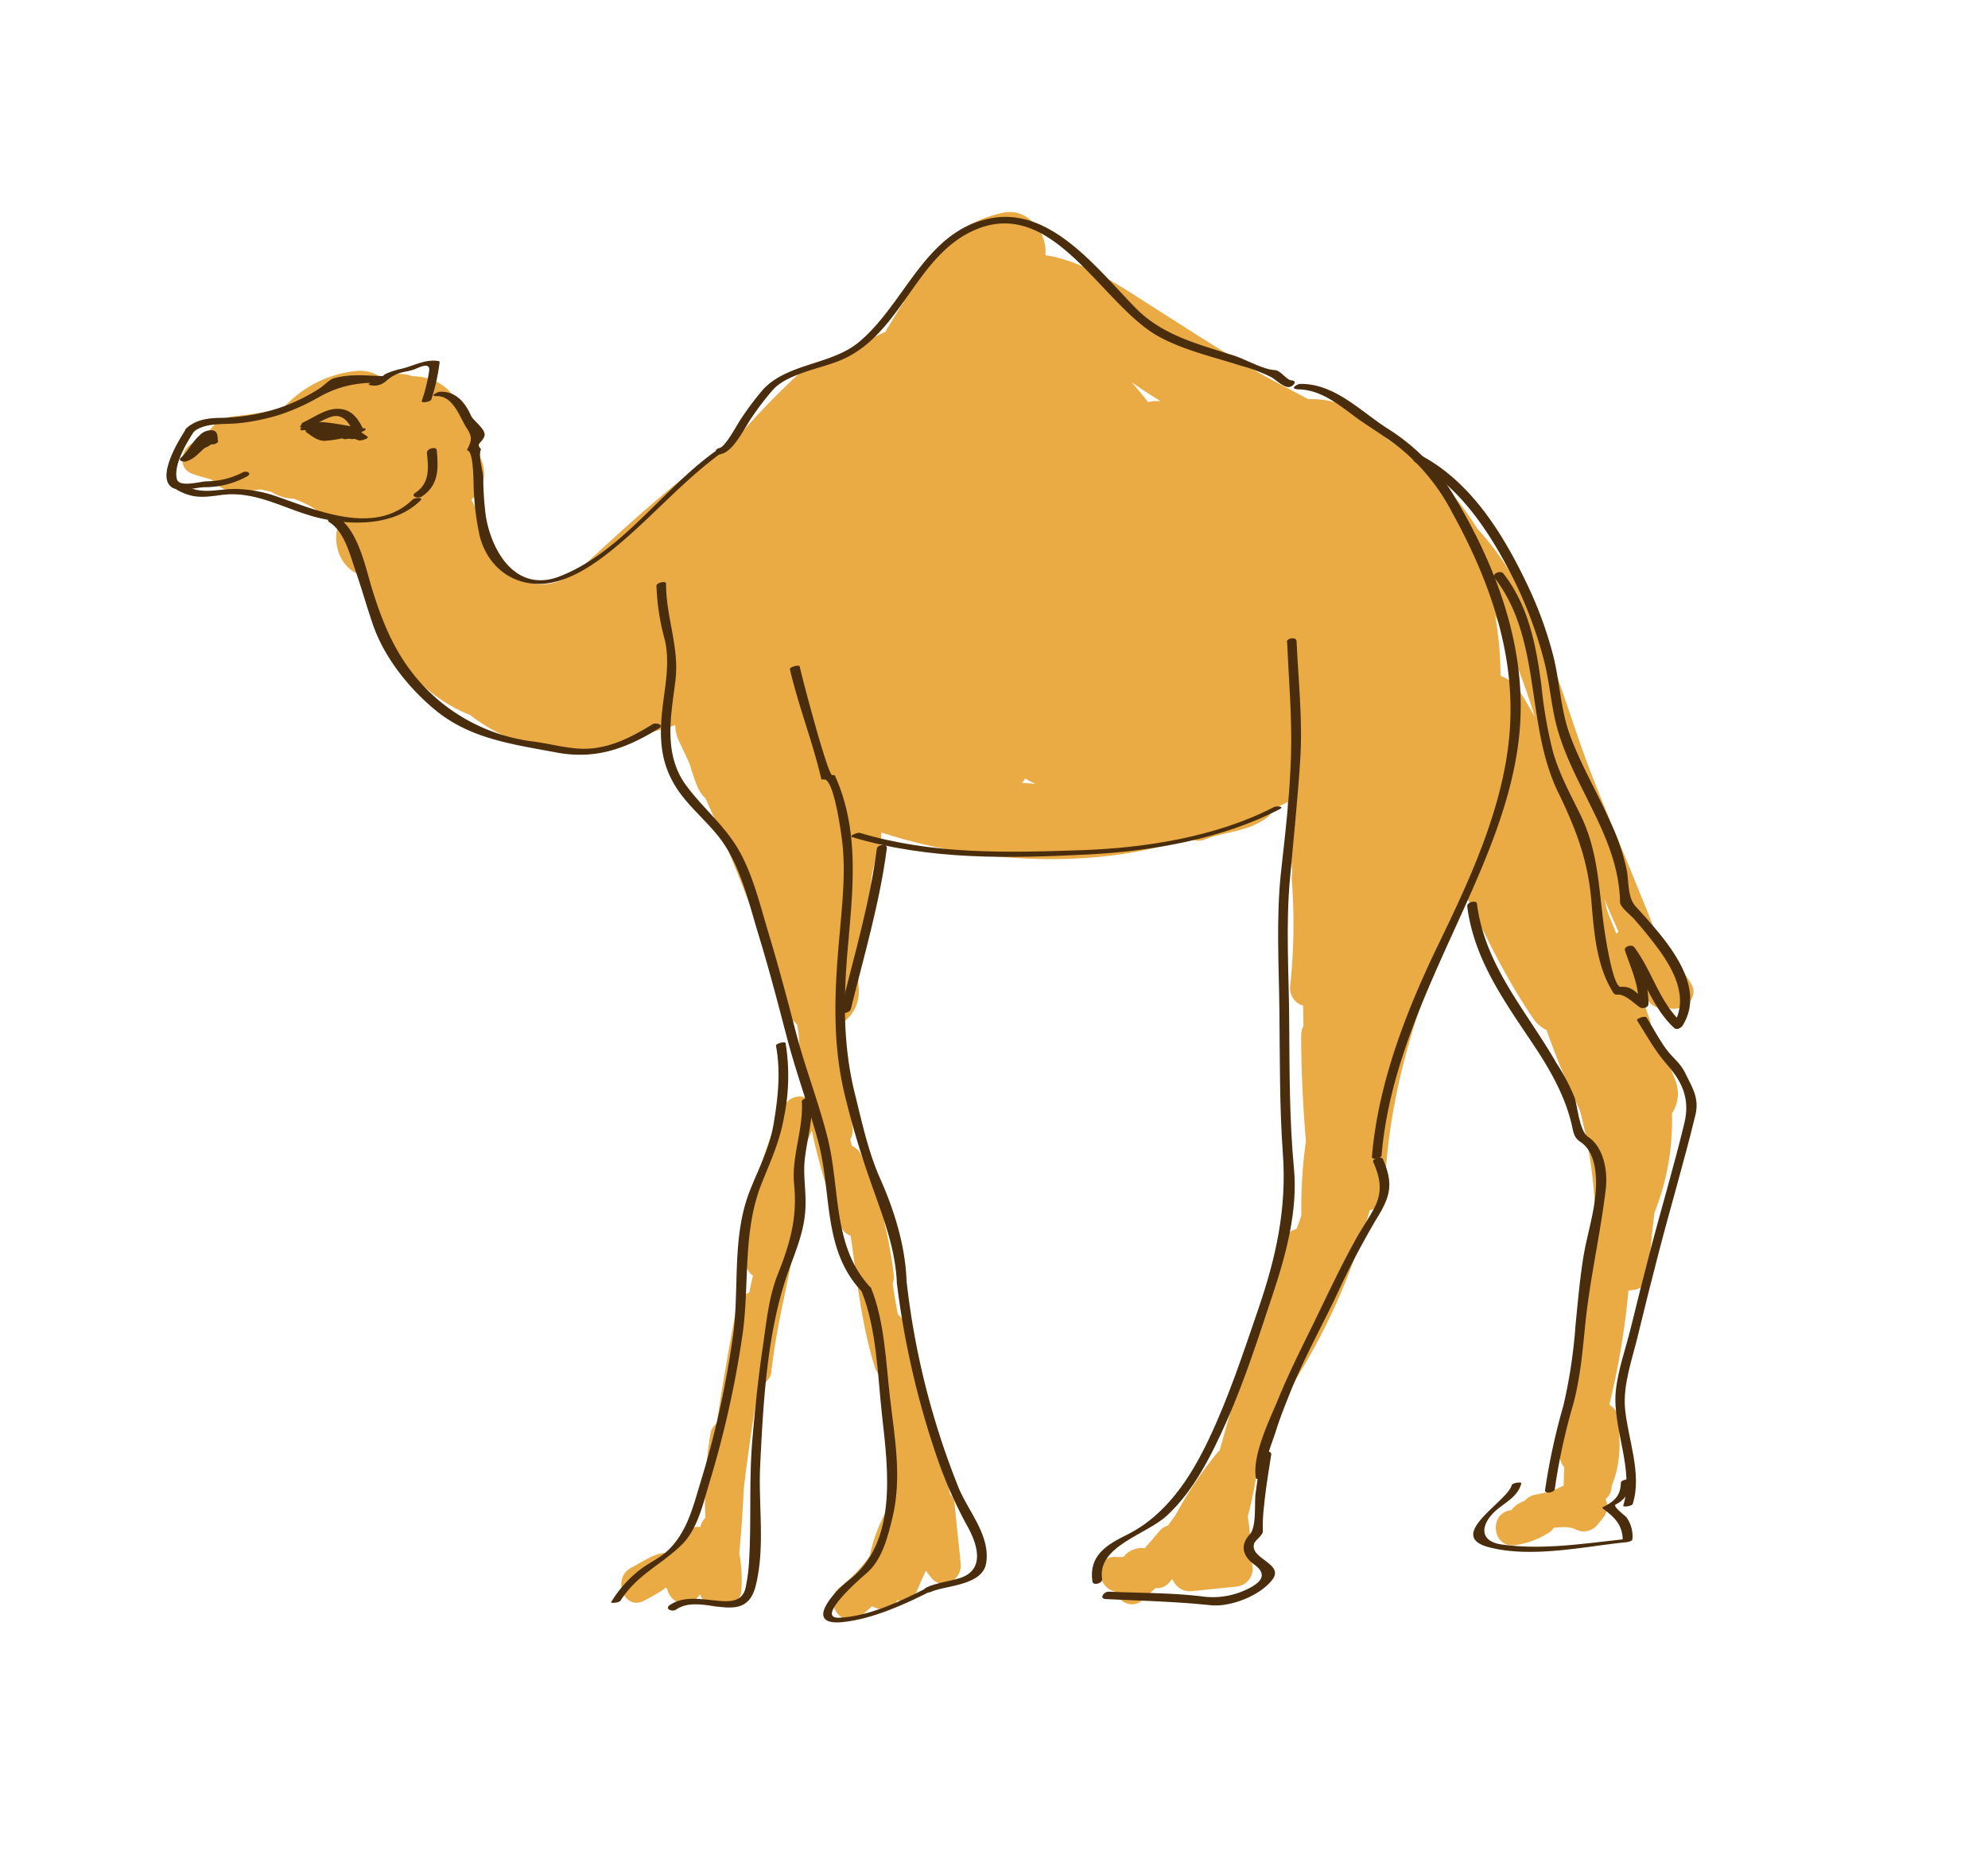 <svg id="layer1" xmlns="http://www.w3.org/2000/svg" viewBox="0 0 396.46 369.26"><defs><style>.cls-1{fill:#eaaa44;}.cls-2{fill:#492d0c;}</style></defs><path class="cls-1" d="M38.47,94.54c1.22.43,2.46.78,3.71,1.09a6.9,6.9,0,0,0,6.37,2.44c1.12-.13,2.25-.3,3.37-.46.75.16,1.5.33,2.25.52a8.49,8.49,0,0,0,4.4,1.34,20.87,20.87,0,0,1,6.57,3.77,6.69,6.69,0,0,0,2.3,1.51c-1.29,4,.63,9.13,5.21,10.14,1.79,12.18,10,23.33,21.16,27.74.33.25.65.53,1,.77,9.64,6.86,20.46,7.93,31.59,4.18a7.92,7.92,0,0,0,2.48-1.35,44.11,44.11,0,0,0,5.79-1.62,7.43,7.43,0,0,0,.77,3.27c.72,1.52,1.42,3,2.13,4.57A43,43,0,0,0,139,156.7a7.13,7.13,0,0,0,1.7,2.54,376.15,376.15,0,0,1,15.92,41.58,6.76,6.76,0,0,0,2.33,3.48c.1.54.2,1.08.29,1.62.27,4.34.75,8.68,1.43,13a3.46,3.46,0,0,0-4.31,1.75,76.75,76.75,0,0,0-7.74,30.5,3.68,3.68,0,0,0,1.53,3.25l-.75,3.42a3.44,3.44,0,0,0-2.46,2.68c-1.48,7.77-2.85,15.56-4,23.38a3,3,0,0,0-1.26,2.09,78.23,78.23,0,0,0-1,16.74,3.33,3.33,0,0,0-1,1.82,2.93,2.93,0,0,0-2.91,1.36c-1,1.33-1.71,2.71-2.76,3.91-2.8-.53-4.85,1.12-8.1,2.84-4,2.11-1.48,8.73,2.56,6.59.91-.48,4.53-2.4,4.14-2.64a4.63,4.63,0,0,0,.43.24c.5,2.63,3.91,4.41,6.11,1.71l.47-.57a3.53,3.53,0,0,0,4.51,2.27,3.19,3.19,0,0,0,3.69-2.84,29.06,29.06,0,0,0-.39-7.67c.42-4.27.69-8.54.9-12.83.81-6.91,1.83-13.79,3-20.65a3.08,3.08,0,0,0,2.51-2.75c1.51-13.8,6.23-27,6.45-41a2.83,2.83,0,0,0-.54-1.73c.63-1.79,1.36-3.54,2.16-5.26a113.31,113.31,0,0,0,5.74,19,3.31,3.31,0,0,0,2,1.93c1.25,8.82,2.14,17.68,4.82,26.24a3.13,3.13,0,0,0,.79,1.33c1.23,7.38,2,14.82,2.8,22.28a3.48,3.48,0,0,0,.75,1.88,31.61,31.61,0,0,0-5.37,12.16,30.6,30.6,0,0,1-6,6.28c-3.57,2.8.58,8.54,4.17,5.71.81-.63,1.57-1.3,2.31-2a3.58,3.58,0,0,0,5.05-1.16,3.29,3.29,0,0,0,3.91-1.91c.55-1.35,1.16-2.67,1.77-4a17.9,17.9,0,0,0,1.39,1.76c2.29,2.22,5.85-.2,5.56-3.08l-1.2-11.68a3.18,3.18,0,0,0-.94-2.27c-.37-1.79-.64-3.6-.88-5.42a3.57,3.57,0,0,0-.37-1.33,60.16,60.16,0,0,0-3.81-13.61,3.46,3.46,0,0,0-1.73-1.85c-.58-3.77-1.25-7.52-2.08-11.25a3.78,3.78,0,0,0-1.52-2.34c-.41-2.05-.75-4.12-1.05-6.2a3.39,3.39,0,0,0,.22-1.72,83.1,83.1,0,0,0-1.66-9.48c-.08-.37-.15-.74-.23-1.12-.36-2.49-.76-5-1.26-7.44a3.65,3.65,0,0,0-2-2.64c-.42-1.08-.86-2.15-1.33-3.21a3.45,3.45,0,0,0-1.86-1.84c-.12-.44-.22-.88-.33-1.32a3.48,3.48,0,0,0,.46-2.28c-.77-6.8-2.16-13.51-3.2-20.27a7.56,7.56,0,0,0,4.43-7.46,55.58,55.58,0,0,1,.13-10,8.37,8.37,0,0,0,1-2.52,83.18,83.18,0,0,0,1.44-9.92c.17-.88.36-1.75.58-2.61s.56-2,.86-2.93a11.12,11.12,0,0,0,.51-3.19,108.46,108.46,0,0,0,23.65,4.83c12.09,1.09,25.82.45,37.72-3.8a3.22,3.22,0,0,0,3.15.34c4.21-1.62,8.4-1.49,12.22-4.23a3.23,3.23,0,0,0,1.27-1.74c1-.5,2-1,3-1.48.24,4.73.56,9.44.92,14.16a3.69,3.69,0,0,0-.1,1.22,117.59,117.59,0,0,1-.32,21.39,3.59,3.59,0,0,0,2.59,3.84l.06,4.05a4.49,4.49,0,0,0-.45,2c0,7,.37,14,.94,21a95,95,0,0,0-.91,14.8c-.3.92-.62,1.83-1,2.74a3,3,0,0,0-2.33,2c-5.15,13.78-9,28-12.95,42.1a3.23,3.23,0,0,0-.51.53,78.56,78.56,0,0,0-8.26,12.31l-1.54,2.16a3.26,3.26,0,0,0-1.73,1.14c-1,1.16-1.93,2.3-2.93,3.41a3.5,3.5,0,0,0-1.7.08,4.34,4.34,0,0,0-2.5,1.62,9,9,0,0,1-1.64,0c-4.26-.11-3.85,6-.1,6.93.77,2.06,3.44,3.47,5.41,1.77.93-.8,1.82-1.63,2.69-2.48a3.17,3.17,0,0,0,2.89-1.26l.36-.45.2,0a3.6,3.6,0,0,0,3.68,2.34l9.09-.93a3.57,3.57,0,0,0,2.94-4.81,4.8,4.8,0,0,0-.75-1.09c.83-2.24.44-5.22,0-8.06A82.65,82.65,0,0,0,251,291.07a105.67,105.67,0,0,0,4.87-12.19,44,44,0,0,0,3.13-4.73,127.68,127.68,0,0,0,14.15-32.75,3.84,3.84,0,0,0,3-3.63c.65-20.63,7.26-40.56,16.33-58.94,4,8.35,8.06,16.65,13.28,24.31a6.58,6.58,0,0,0,2.66,2.3,155.26,155.26,0,0,0,6.65,16,95.61,95.61,0,0,1,3.13,25.6,3.75,3.75,0,0,0-.73,1.35c-3.68,13.52-3.77,27.59-6.28,41.31a3.25,3.25,0,0,0,.77,2.94q-.11,1.83-.12,3.66l-.11.05a21.23,21.23,0,0,1-2.64,1.14c-.94.22-1.88.44-2.8.6a3.58,3.58,0,0,0-2.18,1.2c-.4.18-.81.37-1.2.58a3.93,3.93,0,0,0-1.46,1.33h-.09c-4.52.52-3.81,7.56.72,7a17.16,17.16,0,0,0,6.79-2.49,3.06,3.06,0,0,0,1-1c1.54-.11,3.13-.34,4.5.41a3.52,3.52,0,0,0,4.2-1l1.17-1.43a3.57,3.57,0,0,0,.46-3.68,3.33,3.33,0,0,0,1.21-2.64c1.74-4.12,1.81-8.29,1.28-13.53a3.49,3.49,0,0,0-1.75-2.66,154.87,154.87,0,0,0,3.82-22.79l.95-.1a3.55,3.55,0,0,0,3.13-3c.15-4.08.63-8.25,1.09-12.38a49.64,49.64,0,0,0,3.5-19.84,7.12,7.12,0,0,0,.61-6.73,83.94,83.94,0,0,0-4.77-10.53,7.72,7.72,0,0,0-.45-2c-.51-1.4-1-2.78-1.58-4.16a4.84,4.84,0,0,0,1,.35,4.39,4.39,0,0,0,2,1.84,4.16,4.16,0,0,0,2.41.14c2.55,1,6.21-1.54,4.74-4.54-.14-.28-.31-.53-.46-.79h0l-.1-.14a25,25,0,0,0-4.72-5.45l-1-1a100.88,100.88,0,0,0-3.76-10.14c-3.17-8-6.62-15.92-9.77-24-6.53-16.69-10.48-36-22.93-49.44-4.56-7.22-10.3-13.62-17.84-17.79-3.82-4.94-9.11-8.29-15.9-8.07-3.74-2-7.54-3.92-11.23-6.07-6.64-3.89-13.07-8.1-19.58-12.22-5.69-3.6-13.78-9.32-21.63-10.42.52-4.49-3.58-9.53-8.37-8.5-10,2.14-16,9.09-20,18.06-.16.21-.32.42-.47.66-.35.55-.69,1.11-1,1.67h0v0c-.7,1.13-1.4,2.27-2.09,3.41a50.14,50.14,0,0,0-10.5,6.22,6.76,6.76,0,0,0-5.82,1.29,153.79,153.79,0,0,0-14.4,15,3.55,3.55,0,0,0-1.67.64c-9.84,7-18.73,15.1-27.56,23.28-4.14,3.84-8.87,5.25-14.1,2.33A18.75,18.75,0,0,1,99,112.46a57.67,57.67,0,0,0-5-12.82,6.7,6.7,0,0,0,1.87-8.16c-.15-.37-.3-.76-.45-1.16a39.83,39.83,0,0,0-1.51-5.2,10.42,10.42,0,0,0-.9-1.48c-1.34-3.24-3.13-6.23-6.15-7.6a11.22,11.22,0,0,0-4.54-1,7.91,7.91,0,0,0-6.18.34A7.26,7.26,0,0,0,70.91,74a22.64,22.64,0,0,0-14.43,7.39A72.57,72.57,0,0,1,46.9,83a6.92,6.92,0,0,0-6.15,5C36.84,87.27,34.39,93.11,38.47,94.54Zm281.46,84.65.46,1.14c.64,1.61,1.53,3.52,2.37,5.5a3.92,3.92,0,0,0-.4.42c-.56-1.38-1.13-2.76-1.68-4.15-.06-.2-.13-.39-.19-.59C320.31,180.74,320.12,180,319.93,179.19Zm-20.69-44.43a69.28,69.28,0,0,0-1.07-12A143.5,143.5,0,0,1,306.09,143c-.93-1.68-1.91-3.33-2.92-5a7.09,7.09,0,0,0-3.24-2.91C299.71,135,299.47,134.88,299.24,134.76ZM225.67,76.23c1.29.89,2.56,1.75,3.8,2.54L231.42,80c-.39,0-.78,0-1.17,0a6.14,6.14,0,0,0-1.27.22C227.94,78.88,226.83,77.54,225.67,76.23Zm-21.89,79.91a3.09,3.09,0,0,0,.69-.91,7.9,7.9,0,0,0,2.05,1.08C205.59,156.27,204.68,156.21,203.78,156.14Z"/><path class="cls-2" d="M76.06,75c-3.26-.1-6.2-.43-9.37.41-1,.26-2,1.42-2.87,2a36.32,36.32,0,0,1-8.27,4,39.89,39.89,0,0,1-12,1.94c-2.39.09-4.49.42-6.31,2-1,.86.56,1.5,1.28.87,2.21-2,6.17-1.52,8.91-1.8a42,42,0,0,0,8.45-1.73,43.53,43.53,0,0,0,7.63-3.43A21.31,21.31,0,0,1,75.39,76.4c.93,0,2-1.36.67-1.4Z"/><path class="cls-2" d="M37,85.73c-1.47,2.22-5.89,9.54-2.62,11.54,1.72,1,4.9-.17,6.73-.1a17.36,17.36,0,0,0,8.07-2.11c1.2-.59.1-1.27-.78-.84A15.83,15.83,0,0,1,41.26,96c-1.3,0-5.58,1.34-6-.49-.69-2.87,2.07-7.4,3.56-9.66.51-.78-1.44-.62-1.8-.07Z"/><path class="cls-2" d="M35.33,97.72c3.18,1.75,5.22,1.5,8.84,1,6.88-.91,12.68,2.89,19.11,4.5,6.62,1.65,15.3,1.76,20.52-3.35.79-.76-1.12-.63-1.52-.23-7.36,7.19-18.75,2.31-26.83-.53a26.84,26.84,0,0,0-8.12-1.58c-3.85-.12-6.84,1.28-10.45-.71-.49-.27-2.29.47-1.55.88Z"/><path class="cls-2" d="M86,79.72a38.88,38.88,0,0,0,1.67-7.46c0-.22-.16-.23-.33-.26-2.6-.4-4.85,1-7.32,1.56a16,16,0,0,0-3.08,1c-.48.21-1.54,1.47-1.71,1.43-.48-.12-2.19.63-1.58.78A3.37,3.37,0,0,0,76,76.63,3.85,3.85,0,0,0,77,76a7.5,7.5,0,0,1,3.66-1.84,14.15,14.15,0,0,0,1.92-.47c.89-.33,3.28-1.67,3,.31A33.24,33.24,0,0,1,84.1,80c-.15.42,1.73.2,1.91-.32Z"/><path class="cls-2" d="M85.13,90.28c.33,3,.63,6.1-2.29,8-1.1.72.53,1.23,1.25.76,3.43-2.22,3.37-5.61,3-9.27-.09-.79-2-.33-1.93.52Z"/><path class="cls-2" d="M43.42,87.9c0-.78,0-1.9-1-2.07a3.19,3.19,0,0,0-2.62,1c-1.45,1.28-2.28,3.16-3.7,4.44-.73.65.51.86.94.78a5.66,5.66,0,0,0,2.31-1.36c.57-.47,1.66-1.68,2.22-1.8l-.94-.78a6,6,0,0,1-.89.41l1,.83,1.52-1c.27-.16.46-.46.27-.75s-.21-.34-.32-.51-.76-.22-1-.16a2.78,2.78,0,0,0-1.65,1c-.76.91,1.1,1,1.58.43a.65.65,0,0,1,.37-.3l-1-.16.32.51c.09-.25.18-.51.28-.76l-1.52,1c-1,.64.34,1.19,1,.83a9.29,9.29,0,0,0,1.66-.93c.74-.63-.52-.87-.94-.78a5.35,5.35,0,0,0-2.12,1.34c-.65.54-1.55,1.66-2.41,1.82l.94.78a27.6,27.6,0,0,0,2.45-3.1,8.59,8.59,0,0,1,1.55-1.58c.28-.21-.46-.15-.37,0s.18.79.18,1.08c0,.9,2,.53,2-.2Z"/><path class="cls-2" d="M72.23,85.17c-1.11-2.2-2.58-3.74-5.15-3.63-2.31.1-4.48,1.71-6.5,2.65-1.2.56-.13,1.59.85,1.13,1.51-.7,2.94-1.61,4.51-2.16,2.3-.8,3.59,1,4.52,2.85.38.76,2.22.06,1.77-.84Z"/><path class="cls-2" d="M60.4,85.8c3.6-.23,7.87,2.26,11.31.57,1.16-.56-.61-.71-1.16-.44-1,.5-3.73-.47-4.79-.66a18.59,18.59,0,0,0-4.58-.44c-.62,0-2.07,1-.78,1Z"/><path class="cls-2" d="M69.41,86.05c-1.18.18-2.33.52-3.52.7s-2.32-.87-3.21-1.49c-.54-.37-2.32.41-1.53,1,1.05.73,2.18,1.64,3.52,1.67a25.31,25.31,0,0,0,4.49-.72c.94-.15,1.58-1.32.25-1.12Z"/><path class="cls-2" d="M65.28,85.85s-.24-.12-.31-.14a2,2,0,0,0-.73,0,2.15,2.15,0,0,0-1.15.37c-.32.21-.24.44.13.48.17,0,.5,0,.54.16a1.63,1.63,0,0,0,.35.71l1.31-.76-1.07.11.56.16,0-.33c0-.44-2,0-1.94.51v.08c0,.44,1.36,0,1.53-.1a1.43,1.43,0,0,1,.61-.17l-.56-.17a2.45,2.45,0,0,1,0,.27l1.38-.68A1.15,1.15,0,0,1,65.3,86l-.56.6c-.19,0-.16,0,.09,0a2,2,0,0,1,.58.37l1.32-.77a3.93,3.93,0,0,1-2.84-.92l-1.32.77a2.87,2.87,0,0,1,1.28.34L65,85.58a1.78,1.78,0,0,1-1.42-.26c-.46-.34-2.16.43-1.81.68a3.24,3.24,0,0,0,2.42.43c.2,0,1.92-.53,1.19-.82a4.29,4.29,0,0,0-2-.4c-.16,0-1.76.42-1.32.76a5.36,5.36,0,0,0,3.84,1.1c.15,0,1.77-.42,1.32-.77A3.06,3.06,0,0,0,64.05,86c-.12,0-.86.36-.56.6a2.26,2.26,0,0,0,1.62.51c.31,0,1.42-.21,1.38-.69l0-.26c0-.19-.45-.18-.56-.17a6.51,6.51,0,0,0-2.55.69l1.53-.09v-.07l-1.94.51c0,.12,0,.23,0,.34s.45.18.56.17l1.06-.11c.24,0,1.67-.3,1.32-.77-.17-.22-.15-.48-.28-.69s-.84-.31-1.19-.35l-1,.85c.18,0,.41.18.62.19a2.33,2.33,0,0,0,1.36-.37c.3-.21.26-.47-.13-.48Z"/><path class="cls-2" d="M62.45,84.93c-.46.15-.44.18.06.11a11.51,11.51,0,0,1,1.43.07c1,.08,2,.24,2.93.39,1.47.23,2.94.57,4.42.74l1-.88-1.61.16c-.14,0-1.79.44-1.31.79.67.49,1.37.92,2,1.41L73.12,87a4.9,4.9,0,0,1-2.18-1.32l-1.81.69a5.71,5.71,0,0,0,1.17,1l.81-.71a2,2,0,0,1-1.51-.81c-.33-.34-2.1.24-1.87.61l.64,1,1.87-.6a8.29,8.29,0,0,1-2-1.68c-.3-.33-2,.12-1.88.6s.26.7.38,1l1.75-.66A4.27,4.27,0,0,1,66.82,85c-.32-.36-1.92.07-1.87.6,0,.27.06.54.08.8l1.58-.7a5.37,5.37,0,0,1-2.27-1.26c-.37-.25-1.93,0-1.87.61,0,.17,0,.35.05.53l1.58-.7c-1,0-1.78-.49-2.75-.52-.47,0-2.23.84-1.23.88s1.79.48,2.75.52c.36,0,1.64-.13,1.58-.7,0-.18,0-.35,0-.53l-1.87.6c1,.66,1.63,1.34,2.85,1.45.36,0,1.64-.14,1.58-.69,0-.27,0-.54-.08-.8l-1.87.6a5,5,0,0,0,1.86,1.23c.3.13,1.94-.14,1.75-.66-.12-.35-.25-.7-.37-1l-1.88.6a8.12,8.12,0,0,0,2.06,1.68c.32.18,2.16-.15,1.87-.61l-.64-1-1.87.61a3.29,3.29,0,0,0,3.52.83c.1,0,1.21-.47.81-.71a5.41,5.41,0,0,1-1.18-.95c-.4-.4-2.19.31-1.81.69a5.14,5.14,0,0,0,2.42,1.44c.32.1,2.17-.4,1.69-.75-.67-.49-1.37-.92-2-1.41l-1.3.79,1.6-.16c.32,0,2.08-.76,1-.89-2.31-.27-4.58-.81-6.89-1.08-1.44-.17-3.83-.49-4.95.73-.46.5,1.42.29,1.77-.08Z"/><path class="cls-2" d="M65.69,104.17c3,1.82,4.15,6.63,5.23,9.73,1.26,3.6,2.26,7.27,3.52,10.87,2.27,6.47,7.19,12.6,12.43,16.9,7,5.74,15.53,6.8,24.07,8.41,7.74,1.46,13.79-.7,20.44-4.78,1.12-.68-.5-1.3-1.27-.83-4.4,2.7-9,5.07-14.3,4.86-3.09-.12-6.22-1-9.29-1.41A36.18,36.18,0,0,1,82.86,135c-4.28-5.22-6.6-10.94-8.58-17.28-1.36-4.34-2.81-12.08-7.1-14.66-.7-.42-2.41.53-1.49,1.08Z"/><path class="cls-2" d="M86.94,79c3.49-.14,4.66,4.13,6.16,6.43,1.11,1.69,1,2.48.06,4.22-.07.13.08.2.17.23,1,.4,1.07,5.21,1.11,6a53.19,53.19,0,0,0,1.22,11c1.5,6,6.44,9.95,12.6,9.55,5.42-.35,10.62-4.1,14.63-7.43,7.26-6,13.5-13.29,21.16-18.81.82-.58-1.12-.38-1.49-.11-10.51,7.56-18.54,20-30.85,24.84-8.82,3.5-13.76-5-14.86-12.22a65,65,0,0,1-.48-7.38c-.06-1.54-1-4.23-.49-5.62a.13.13,0,0,0,0-.18c-1-1.08.11-1.05.69-2.43S94.4,84,93.91,82.86c-1.21-2.7-3.07-4.85-6.15-4.72-.55,0-2.1.9-.82.85Z"/><path class="cls-2" d="M143.83,90.54c2.5-.51,4.77-5.43,6.09-7.28a56.5,56.5,0,0,1,4.28-5.58c2.94-3.17,9.41-4.16,13.34-5.79,12.43-5.13,15-21.33,27.42-26.25,15.42-6.09,24.85,15.38,36.28,21.57,5,2.69,10.84,4,16.18,5.72a32.23,32.23,0,0,1,6.06,2.27c1,.57,2.27,1.89,3.42,2,.89.07,2-1.24.68-1.33-1.05-.07-2.14-2-3.38-2.06-2.37-.13-5.76-2.13-8.07-2.87-7-2.25-14.22-4-19.57-9.42-7.45-7.52-16.82-20.25-28.86-18-13.28,2.44-17.15,17.1-26.51,24.79-5.44,4.47-14.16,4.14-19,9.36a58.78,58.78,0,0,0-4.5,6c-.69,1-3,5.44-4.21,5.69s-.85,1.48.34,1.23Z"/><path class="cls-2" d="M254,161c-11.36,5.89-25.64,8.14-38.33,8.57-15,.51-29.64.9-44.19-3.45-.51-.15-2.25.64-1.56.84,15.46,4.63,31.36,4.26,47.3,3.45,12.6-.64,26.65-3.14,37.94-9,1.15-.6-.62-.71-1.16-.42Z"/><path class="cls-2" d="M157.53,133.47c1.71,7.4,4.54,14.47,6.25,21.87,0,.18.44.13.55.12,2-.21,3.5,11.13,3.68,12.87.6,5.71,0,11.55-.5,17.24-1,10.8-1.66,21.23.74,31.89a171.31,171.31,0,0,0,5.29,18c2.34,6.78,5,13.12,5.32,20.43,0,.32,2,0,1.93-.51-.27-7-2.45-14-5.29-20.37-2.33-5.23-3.63-11.28-5-16.81-2.46-9.82-2.3-19.61-1.38-29.63,1-11.5,2.29-23-2.6-33.85-.08-.17-.41-.13-.54-.11-.88.09-6-19.34-6.5-21.68-.1-.4-2,.08-1.94.52Z"/><path class="cls-2" d="M130.92,116.88a46.12,46.12,0,0,0,1.65,10.69c.93,4,.3,7.93-.24,11.94-.79,5.93-1.07,11.32,2,16.69,2.28,4.05,6.15,7.08,9,10.69,4.3,5.42,6,13.25,8,19.75s3.79,13.38,5.55,20.1c1.82,7,4.31,13.72,6.22,20.67,2.88,10.49.84,21.76,8.73,30.14.44.47,2.27-.24,1.8-.74-7.69-8.16-6-19.62-8.6-29.92-1.75-7-4.4-13.7-6.22-20.67-1.76-6.73-3.53-13.44-5.54-20.1-1.75-5.77-3.33-12.61-6.64-17.71-2.8-4.33-6.77-7.64-9.81-11.78-4.53-6.18-3.05-13.68-2.14-20.74.87-6.82-1.89-12.77-1.85-19.52,0-.55-1.93-.2-1.93.51Z"/><path class="cls-2" d="M178.86,255.91a171,171,0,0,0,7.94,34.58,87.57,87.57,0,0,0,6.32,14.27c1.82,3.39,3.36,8.41-1.74,10-2.19.68-4.37.88-6.5,1.81-1.22.54-.11,1.31.8.92,3-1.32,10.33-1.23,11-5.8.83-5.48-3.63-10.31-5.57-15.11a157.27,157.27,0,0,1-10.33-41.16c-.08-.74-2-.29-1.93.51Z"/><path class="cls-2" d="M171.78,257.44c3.08,7.55,3.24,16.91,4.13,24.93,1.21,10.82,3.14,25.32-6.68,32.84-3.26,2.5-8.89,9.1-1.18,8.32,6-.62,12.46-3.56,17.81-6.29,1.16-.59-.6-.75-1.16-.46-5.12,2.61-11.56,5.65-17.35,5.88-5,.19,4.4-8,5.27-8.71,3.3-2.72,4.43-7.4,5.38-11.35,1.91-8,.4-15.94-.52-23.91-.81-7-1.07-15.15-3.76-21.77-.25-.6-2.15,0-1.94.52Z"/><path class="cls-2" d="M174.86,169.29c-1.4,10.84-4.56,21.49-7.18,32.09-.25,1,1.74.78,2-.12,2.62-10.6,5.78-21.25,7.18-32.09.14-1-1.84-.81-2,.12Z"/><path class="cls-2" d="M159.92,219.87c.26,5.56-2.11,10.88-1.55,16.42.66,6.61-.82,11.74-3.26,17.87-1.82,4.55-2.3,9.79-3,14.6-.91,6.12-1.55,12.28-2.07,18.44-.69,8-.18,15.94-.64,23.92a35.46,35.46,0,0,1-.7,5.52c-.7,3.33-4,2.78-6.7,2.51-2.87-.29-6-.71-8.44,1-1.07.76.51,1.41,1.28.88,5-3.51,13.64,3.67,15.82-4.56,2-7.72.55-16.28.94-24.16.6-12.28,1.33-26.28,5.36-38,1.74-5,3.75-9.13,3.69-14.6,0-3-.49-5.76-.13-8.72.46-3.85,1.55-7.4,1.36-11.33,0-1-2-.7-2,.15Z"/><path class="cls-2" d="M154.74,208.53c1,5.18.4,10.63-.49,15.79-.84,4.8-2.87,8.56-4.64,13-3.62,9-2.21,18.89-3.31,28.23a187.3,187.3,0,0,1-6.83,30.84c-1.35,4.59-2.63,9.31-6.17,12.75-1.61,1.56-3.74,2.49-5.52,3.83a23.52,23.52,0,0,0-5.92,6.61c-.14.21,1.6.13,1.9-.34,3.22-5.12,8-7.06,12.13-11.07,3.17-3.08,4.25-8,5.49-12.13a200.59,200.59,0,0,0,6.7-29.85c1.43-10.12-.05-20.57,3.87-30.3,1.81-4.49,3.58-8.32,4.43-13.21a40.84,40.84,0,0,0,.29-14.62c-.08-.4-2,.06-1.93.52Z"/><path class="cls-2" d="M258.53,77.65c4.51-.05,7.91,2.64,11.33,5.19,2.67,2,5.52,3.67,8.2,5.63A40.8,40.8,0,0,1,289.48,102c7.52,13.59,12.82,28.38,11.58,44.08-1.15,14.62-7.76,29-14.07,42-6.44,13.3-12.15,27.81-13.39,42.64-.06.73,1.87.34,1.92-.26,1.35-16.16,8.14-31,14.75-45.54,6.23-13.73,12.92-28.34,13-43.73s-5.86-30.06-13.72-43a41.43,41.43,0,0,0-13.14-12.91c-5.25-3.45-10.39-8.79-17.07-8.71-.68,0-2.07,1-.77,1Z"/><path class="cls-2" d="M273.8,231.61c1.36,3.09,2,5.73.43,9-1.16,2.33-2.78,4.54-4,6.84-3,5.4-5.59,11-8.3,16.55-2.44,5-4.91,9.86-7,15-1.73,4.17-5.18,11.12-4.49,15.71.1.69,1.79.12,1.93-.39l.48-1.16c.42-.82-1.51-.59-1.79,0a5.55,5.55,0,0,0-.62,1.45l1.93-.38c-.39-2.62,1.32-6.37,2.08-8.83.87-2.81,2-5.54,3.08-8.25,2.57-6.21,5.78-12.15,8.72-18.19a169.37,169.37,0,0,1,8.17-15.71c2.79-4.45,3.58-7,1.37-12.06-.29-.66-2.19-.06-1.93.52Z"/><path class="cls-2" d="M251.52,290.28c-.4,2.56-.79,5.11-1.13,7.67-.26,1.95.24,6.58-1.15,8.08-2.05,2.23-1.34,4.39.87,6s2,3.1-.61,4.54a15.72,15.72,0,0,1-9.36,1.89c-6.29-.81-12.71-.7-19-1-1-.05-2,1.4-.65,1.47,7,.34,13.95.5,20.92,1.23,4,.41,9.87-1.89,12.33-5.09s-4.54-4.16-3.64-7.16c.22-.74,1.79-1.74,1.75-2.5a32.59,32.59,0,0,1,.23-5c.33-3.43.9-6.84,1.43-10.25.16-1-1.82-.79-2,.13Z"/><path class="cls-2" d="M256.68,128c.33,7.47,1,15,.79,22.45-.21,7.83-1.14,15.68-2,23.46-1,9.28-.42,18.49-.32,27.8.11,9.52,0,19,.7,28.55.77,10.89-1.41,20.64-4.93,30.9-3,8.73-5.89,17.57-9.86,25.91-3.62,7.64-8.5,15.14-16.25,19-4.18,2.07-7.71,4.2-6.95,9.39.12.85,2.06.37,1.93-.52-1-6.58,8.77-8.82,12.91-12.64,5.5-5.08,9-12.27,12-19,3.61-8.19,6.38-16.88,9.2-25.37,2.6-7.81,4.94-16.56,4.15-24.87-.93-9.87-.88-19.79-.95-29.69-.07-9.36-.69-18.67.14-28,.72-8,1.57-16,2.07-24,.49-7.78-.39-15.7-.74-23.46,0-1-2-.64-1.95.16Z"/><path class="cls-2" d="M282.16,92.15c9.12,4.95,15.1,14.25,19.65,23.28a83.68,83.68,0,0,1,6,15.91c1.32,4.89,1.51,9.95,3,14.8,3.53,11.64,12,21.14,12.27,33.77,0,1,2.09,2.59,2.72,3.3,1.65,1.85,3.2,3.75,4.68,5.73,3.26,4.37,6.45,10.22,3.2,15.43l1.67-.45c-4.44-4.07-5.86-10.24-9.44-15-.47-.62-2.14-.19-1.84.69,1.22,3.63,2.79,6.86,2.71,10.79l1.72-.64c-2-1.35-2.84-3.16-5.26-2.92-1.61.17-3.18-10.67-3.35-11.88-1.09-7.85-1.13-15.09-4.69-22.4-2-4.09-4.15-8-5.45-12.43a88.22,88.22,0,0,1-2.35-13.4c-1.06-8-2.52-15.81-7.58-22.34-.56-.73-2.39.06-1.76.87,9.5,12.27,6.08,29.16,12.66,42.73,3.6,7.42,6,13.68,6.66,21.91.52,6.13,1,12.87,4.4,18.17a.9.9,0,0,0,.8.31c1.46-.15,3.3,1.75,4.44,2.53.5.34,1.7.11,1.72-.64.08-4-1.47-7.42-2.74-11.18l-1.85.7c3.67,4.85,5.15,11,9.72,15.24.51.47,1.37,0,1.67-.45,5.23-8.39-4.15-18-9.39-23.85-1.56-1.74-1.32-4.84-1.71-7.08a42.89,42.89,0,0,0-3.22-9.54c-2.53-5.79-5.78-11.21-8-17.14-2-5.21-2.11-10.82-3.46-16.18a78.79,78.79,0,0,0-5.57-15c-4.64-9.58-10.91-19.59-20.54-24.81-.78-.42-2.45.63-1.48,1.15Z"/><path class="cls-2" d="M292.61,180.8c1.32,10.36,7.17,18.57,12.82,27,3.36,5,6.42,10.17,7.91,16.08.43,1.7.4,2.94,1.85,3.88,3.41,2.24,3.31,7.91,2.9,11.32-.48,4-1.76,8-2.38,12-.69,4.43-1.08,8.92-1.52,13.38a101.92,101.92,0,0,1-2.42,15.94,126.82,126.82,0,0,0-3.64,16.79c-.1.86,1.85.53,1.94-.21a120.45,120.45,0,0,1,3.64-16.79c1.43-5.24,1.88-10.54,2.42-15.93.91-9.1,3-17.93,4.09-27,.44-3.6-.34-8.4-3.51-10.51-1.72-1.14-2.09-6-2.71-7.88a39.32,39.32,0,0,0-3.56-6.76c-6-10.49-14.32-19.42-15.9-31.89-.09-.74-2-.29-1.93.52Z"/><path class="cls-2" d="M326.45,203.47c1.91,3,3.57,6.1,5.92,8.77,3.2,3.62,4.69,7,3.53,11.81-2.12,8.78-4.74,17.46-7,26.21q-1.9,7.29-3.68,14.61c-1,4.08-2.6,8.5-3,12.68-.66,7.39,3.76,15.59,1.5,22.74-.12.37,1.75.14,1.9-.35,1.89-6-1-13-1.55-19.05-.41-4.81,1.47-9.91,2.58-14.55,1.32-5.49,2.71-11,4.12-16.42,2.38-9.2,5.11-18.32,7.34-27.54.83-3.45-.68-5.54-2.12-8.53-.86-1.77-2.43-2.9-3.61-4.48-1.51-2-2.66-4.3-4-6.42-.31-.48-2.09.28-1.94.52Z"/><path class="cls-2" d="M323.24,295.67c0,2.46-1.15,3.68-3.26,4.76-.09.05-.58.27-.36.43,2.5,1.84,4.05,3.38,4,6.65l1.39-.63c-8.41.86-17,2.35-25.48,1.18-5-.69-4.07-4.47-.87-7.07,1.83-1.49,4.12-2.67,4.72-5.12.09-.38-1.79-.11-1.91.35-.78,3.2-13.4,10.1-4.5,12.39,8.49,2.18,18.72-.12,27.19-1,.3,0,1.38-.19,1.39-.63a6.51,6.51,0,0,0-1.17-4.33c-.21-.3-2.88-2.23-2.16-2.59a5.26,5.26,0,0,0,3-4.92c0-.27-1.93,0-1.94.52Z"/></svg>